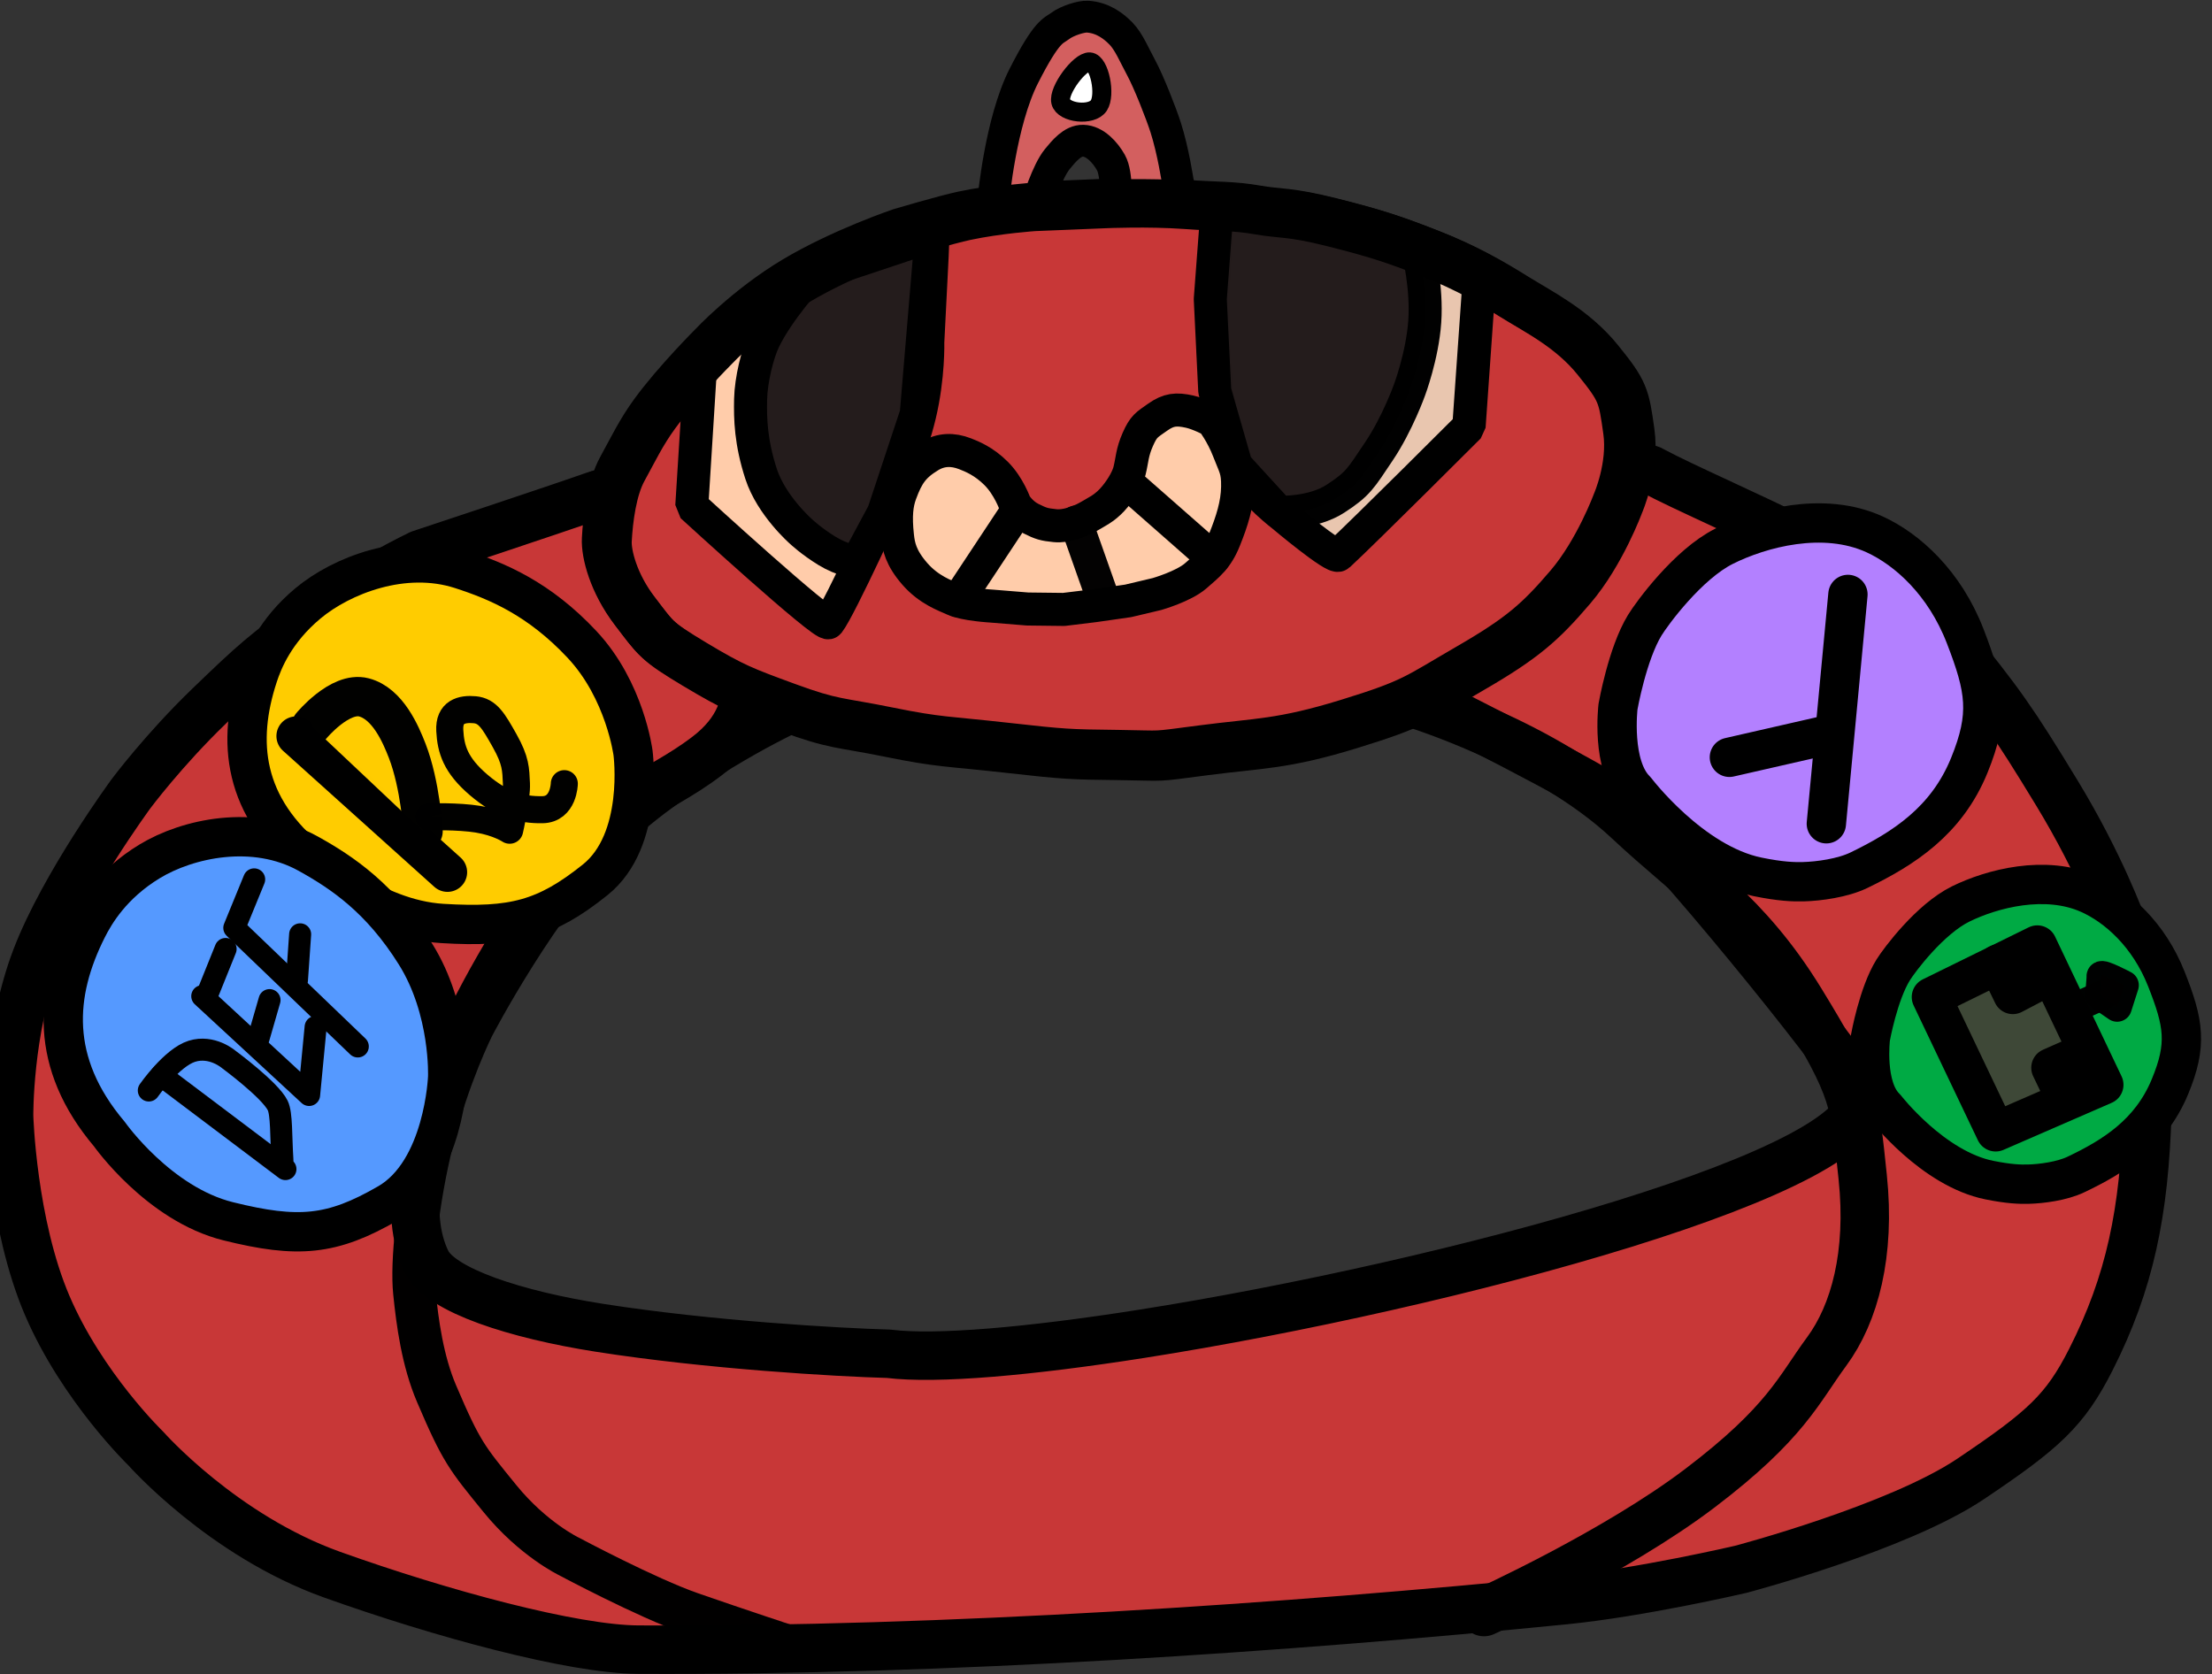 <?xml version="1.0" encoding="UTF-8" standalone="no"?>
<svg
   xmlns:vectornator="http://vectornator.io"
   xmlns:dc="http://purl.org/dc/elements/1.1/"
   xmlns:cc="http://creativecommons.org/ns#"
   xmlns:rdf="http://www.w3.org/1999/02/22-rdf-syntax-ns#"
   xmlns:svg="http://www.w3.org/2000/svg"
   xmlns="http://www.w3.org/2000/svg"
   width="37.261mm"
   height="28.2mm"
   viewBox="0 0 37.261 28.2"
   version="1.1"
   id="svg8">
  <rect x="0" y="0" width="37.261" height="28.2" fill="#333333" stroke="none"/>
  <defs
     id="defs2" />
  <g
     id="layer1"
     transform="translate(-101.566,-100.805)"
     style="display:inline">
    <g
       style="clip-rule:evenodd;fill:#782121;fill-rule:evenodd;stroke-linecap:round;stroke-linejoin:round"
       id="g135"
       transform="matrix(0.265,0,0,0.265,93.833,87.576)">
      <g
         id="CUERPO"
         vectornator:layerName="CUERPO"
         style="fill:#782121"
         transform="translate(6.187,21.971)">
<path
   stroke="#000000"
   stroke-width="3.08"
   d="m 128.016,57.857 c 4.121,2.203 15.473,6.617 18.793,10.674 3.321,4.057 4.169,5.287 6.933,9.829 2.765,4.542 4.125,8.337 4.125,8.337 0,0 1.811,5.534 1.625,11.909 -0.185,6.376 -1.106,10.87 -3.591,15.771 -1.638,3.231 -2.992,4.461 -7.633,7.579 -4.64,3.119 -14.613,5.749 -14.613,5.749 0,0 -6.313,1.477 -11.235,1.967 -17.483,1.737 -39.272,3.238 -58.854,3.141 -4.158,-0.021 -12.494,-2.274 -19.457,-4.764 -6.964,-2.489 -11.842,-8.016 -11.842,-8.016 0,0 -4.046,-3.903 -6.273,-9.101 -2.227,-5.198 -2.422,-12.037 -2.422,-12.037 0,0 -0.057,-5.437 1.728,-10.078 1.784,-4.641 6.013,-10.399 6.013,-10.399 0,0 2.083,-2.795 4.991,-5.597 2.908,-2.802 3.46,-3.285 6.641,-5.611 3.181,-2.325 6.75,-4.028 6.75,-4.028 0,0 8.497,-2.81 11.321,-3.808 0.58,-0.205 15.08,10.423 6.923,16.635 -3.384,2.578 -5.826,2.574 -10.032,8.408 -3.746,5.195 -10.812,17.615 -7.792,23.739 0.902,1.829 5.694,3.368 10.971,4.196 6.969,1.093 15.153,1.564 18.387,1.653 3.039,0.379 9.001,-0.153 16.071,-1.264 C 114.951,109.69 142.71,102.273 141.255,97.347 139.829,94.807 128.654,81.073 126.263,79.291 124.221,77.769 113.69,72.508 113.69,72.508 115.374,64.721 126.549,56.737 128.016,57.857 Z"
   fill="none"
   stroke-linecap="butt"
   opacity="1"
   stroke-linejoin="round"
   id="path40"
   style="fill:#c83737" />

<path
   stroke="#000000"
   stroke-width="2.7"
   d="m 72.618,73.511 c 0,0 -6.332,3.062 -10.817,7.284 -4.484,4.222 -8.746,12.427 -8.746,12.427 0,0 -1.571,3.158 -2.556,7.143 -0.985,3.986 -1.356,7.866 -1.167,9.723 0.197,1.943 0.519,4.362 1.414,6.458 1.586,3.717 1.924,4.08 4.026,6.665 2.102,2.584 4.383,3.674 4.383,3.674 0,0 4.921,2.63 7.791,3.628 2.87,0.999 6.476,2.189 6.476,2.189"
   fill="none"
   stroke-linecap="butt"
   opacity="0.996"
   stroke-linejoin="bevel"
   id="path42"
   style="fill:none" />

<path
   stroke="#000000"
   stroke-width="3.08"
   d="m 112.611,72.593 c 0,0 8.624,2.583 13.885,7.515 4.076,3.821 7.515,5.859 10.954,11.464 3.44,5.605 3.44,6.337 3.949,11.21 0.51,4.872 -0.509,8.662 -2.293,11.082 -1.783,2.42 -2.579,4.522 -8.025,8.662 -5.445,4.14 -13.757,7.897 -13.757,7.897"
   fill="none"
   stroke-linecap="butt"
   opacity="1"
   stroke-linejoin="bevel"
   id="path44"
   style="fill:none" />


<path
   stroke="#000000"
   stroke-width="2.5"
   d="m 59.994,68.92 c 2.734,2.917 3.239,6.888 3.239,6.888 0,0 0.742,5.55 -2.406,8.069 -3.148,2.519 -5.223,3.046 -9.714,2.775 -4.49,-0.27 -8.248,-3.857 -8.248,-3.857 -4.478,-3.563 -4.82,-7.742 -3.473,-11.863 0.32,-0.977 1.073,-2.876 3.186,-4.635 2.113,-1.76 6.077,-3.335 9.719,-2.156 2.328,0.753 4.963,1.861 7.697,4.778 z"
   fill="none"
   stroke-linecap="round"
   opacity="1"
   stroke-linejoin="round"
   id="path48"
   style="fill:#ffcc00" />

<path
   stroke="#000000"
   stroke-width="2.5"
   d="m 41.815,74.74 9.623,8.654"
   fill="none"
   stroke-linecap="round"
   opacity="1"
   stroke-linejoin="round"
   id="path50"
   style="fill:#782121" />

<path
   stroke="#000000"
   stroke-width="2.5"
   d="m 42.78,74.094 c 0,0 1.817,-2.209 3.341,-1.815 1.524,0.394 2.354,2.36 2.756,3.393 0.844,2.169 1.009,5.122 1.009,5.122"
   fill="none"
   stroke-linecap="round"
   opacity="0.993"
   stroke-linejoin="round"
   id="path52"
   style="fill:#ffcc00" />

<path
   stroke="#000000"
   stroke-width="1.72"
   d="m 50.253,79.876 c 0,0 1.848,-0.061 3.132,0.151 1.285,0.212 2.006,0.697 2.006,0.697 0,0 0.474,-2.044 0.431,-2.963 -0.043,-0.92 -0.034,-1.451 -0.75,-2.727 -0.717,-1.276 -1.08,-1.893 -1.903,-1.969 -0.822,-0.076 -1.648,0.128 -1.584,1.323 0.064,1.196 0.367,2.202 1.84,3.46 1.472,1.258 2.69,1.593 4.05,1.572 1.36,-0.021 1.39,-1.655 1.39,-1.655"
   fill="none"
   stroke-linecap="round"
   opacity="0.993"
   stroke-linejoin="round"
   id="path54"
   style="fill:#ffcc00" />

<path
   stroke="#000000"
   stroke-width="2.5"
   d="m 49.411,88.607 c 2.221,3.553 2.04,7.808 2.04,7.808 0,0 -0.217,5.952 -3.787,8.022 -3.57,2.069 -5.73,2.245 -10.158,1.148 -4.428,-1.097 -7.554,-5.537 -7.554,-5.537 -3.848,-4.546 -3.469,-8.989 -1.416,-13.065 0.487,-0.967 1.565,-2.82 3.973,-4.281 2.408,-1.461 6.631,-2.394 10.056,-0.499 2.19,1.212 4.624,2.851 6.846,6.404 z"
   fill="none"
   stroke-linecap="round"
   opacity="1"
   stroke-linejoin="round"
   id="path56"
   style="fill:#5599ff" />

<path
   stroke="#000000"
   stroke-width="1.4"
   d="m 33.237,96.312 7.901,5.953"
   fill="none"
   stroke-linecap="round"
   opacity="1"
   stroke-linejoin="round"
   id="path58"
   style="fill:#782121" />

<path
   stroke="#000000"
   stroke-width="1.4"
   d="m 32.453,97.269 c 0,0 1.456,-2.091 2.738,-2.493 1.281,-0.402 2.335,0.512 2.335,0.512 0,0 2.626,1.934 3.12,2.931 0.263,0.532 0.202,1.992 0.3,3.47"
   fill="none"
   stroke-linecap="round"
   opacity="1"
   stroke-linejoin="round"
   id="path60"
   style="fill:none" />

<path
   stroke="#000000"
   stroke-width="1.4"
   d="m 35.851,91.274 6.792,6.28 0.415,-4.324"
   fill="none"
   stroke-linecap="round"
   opacity="1"
   stroke-linejoin="round"
   id="path62"
   style="fill:none" />

<path
   stroke="#000000"
   stroke-width="1.4"
   d="m 37.335,88.273 -1.273,3.159"
   fill="none"
   stroke-linecap="round"
   opacity="1"
   stroke-linejoin="round"
   id="path64"
   style="fill:#782121" />

<path
   stroke="#000000"
   stroke-width="1.4"
   d="m 39.43,93.941 0.697,-2.417"
   fill="none"
   stroke-linecap="round"
   opacity="1"
   stroke-linejoin="round"
   id="path66"
   style="fill:#782121" />

<path
   stroke="#000000"
   stroke-width="1.4"
   d="m 45.738,94.47 -7.85,-7.538 1.263,-3.084"
   fill="none"
   stroke-linecap="round"
   opacity="1"
   stroke-linejoin="round"
   id="path68"
   style="fill:none" />

<path
   stroke="#000000"
   stroke-width="1.4"
   d="m 41.87,90.252 0.203,-2.91"
   fill="none"
   stroke-linecap="round"
   opacity="1"
   stroke-linejoin="round"
   id="path70"
   style="fill:#782121" />

<path
   stroke="#000000"
   stroke-width="2.5"
   d="m 147.91,68.38 c 1.304,3.369 1.581,4.986 0.264,8.22 -1.445,3.548 -4.188,5.297 -7.016,6.667 -1.032,0.5 -2.555,0.705 -3.532,0.73 -0.632,0.016 -1.444,-0.009 -2.905,-0.307 -4.225,-0.864 -7.743,-5.511 -7.743,-5.511 -1.586,-1.545 -1.133,-5.312 -1.133,-5.312 0,0 0.586,-3.35 1.699,-5.172 0.465,-0.761 2.743,-3.87 5.042,-5.021 2.298,-1.15 6.299,-2.249 9.568,-0.757 2.09,0.954 4.452,3.094 5.756,6.463 z"
   fill="none"
   stroke-linecap="round"
   opacity="1"
   stroke-linejoin="round"
   id="path72"
   style="fill:#b380ff" />

<path
   stroke="#000000"
   stroke-width="2.5"
   d="m 140.46,65.736 -1.373,14.578"
   fill="none"
   stroke-linecap="round"
   opacity="1"
   stroke-linejoin="round"
   id="path74"
   style="fill:#782121" />

<path
   stroke="#000000"
   stroke-width="2.5"
   d="m 139.414,74.608 -6.49,1.482"
   fill="none"
   stroke-linecap="round"
   opacity="1"
   stroke-linejoin="round"
   id="path76"
   style="fill:#782121" />

<path
   stroke="#000000"
   stroke-width="2.5"
   d="m 160.698,90.175 c 1.112,2.814 1.348,4.166 0.225,6.868 -1.232,2.965 -3.57,4.426 -5.98,5.571 -0.88,0.418 -2.178,0.589 -3.012,0.61 -0.538,0.014 -1.231,-0.007 -2.476,-0.257 -3.602,-0.721 -6.601,-4.604 -6.601,-4.604 -1.352,-1.291 -0.966,-4.438 -0.966,-4.438 0,0 0.5,-2.799 1.449,-4.322 0.396,-0.636 2.338,-3.234 4.298,-4.195 1.959,-0.961 5.37,-1.879 8.157,-0.632 1.782,0.797 3.795,2.585 4.906,5.4 z"
   fill="none"
   stroke-linecap="round"
   opacity="1"
   stroke-linejoin="round"
   id="path78"
   style="fill:#00aa44" />

<path
   stroke="#000000"
   stroke-width="2.5"
   d="m 152.497,88.022 -6.732,3.307 4.084,8.568 6.876,-2.99 z"
   fill="none"
   stroke-linecap="round"
   opacity="0.998"
   stroke-linejoin="round"
   id="path80"
   style="fill:#3e4837" />

<path
   stroke="#000000"
   stroke-width="2.5"
   d="m 150.007,89.235 0.935,1.93 1.922,-1.008"
   fill="none"
   stroke-linecap="round"
   opacity="0.998"
   stroke-linejoin="round"
   id="path82"
   style="fill:#782121" />

<path
   stroke="#000000"
   stroke-width="2.5"
   d="m 154.29,97.756 -0.928,-1.933 1.985,-0.877"
   fill="none"
   stroke-linecap="round"
   opacity="0.998"
   stroke-linejoin="round"
   id="path84"
   style="fill:#782121" />

<path
   stroke="#000000"
   stroke-width="1.87"
   d="m 154.725,92.072 1.971,-0.884"
   fill="none"
   stroke-linecap="round"
   opacity="0.991"
   stroke-linejoin="round"
   id="path86"
   style="fill:#782121" />

<path
   stroke="#000000"
   stroke-width="1.87"
   d="m 157.572,91.964 -1.104,-0.76 c 0,0 0.103,-1.001 0.092,-1.2 -0.011,-0.2 1.455,0.574 1.455,0.574 z"
   fill="none"
   stroke-linecap="round"
   opacity="0.991"
   stroke-linejoin="round"
   id="path88"
   style="fill:#782121" />

</g>
    </g>
  </g>
  <g
     id="layer4"
     style="display:inline">
    <path
       stroke="#000000"
       stroke-width="0.815"
       d="M 11.689,11.176 C 11.027,10.778 11.039,10.747 10.68,10.28 10.321,9.812 10.196,9.316 10.209,9.079 c 0.019,-0.364 0.084,-0.869 0.263,-1.194 0.184,-0.334 0.314,-0.611 0.542,-0.924 0.377,-0.517 0.988,-1.128 0.988,-1.128 0,0 0.591,-0.633 1.388,-1.11 0.797,-0.476 1.782,-0.81 1.782,-0.81 0,0 0.761,-0.225 1.057,-0.287 0.552,-0.117 1.156,-0.156 1.156,-0.156 l 1.213,-0.05 c 0,0 0.704,-0.03 1.326,0.014 0.621,0.044 0.824,0.022 1.254,0.097 0.368,0.064 0.524,0.025 1.242,0.206 0.718,0.181 1.019,0.28 1.631,0.519 0.612,0.239 1.052,0.498 1.428,0.732 0.42,0.261 0.981,0.535 1.41,1.065 0.429,0.53 0.438,0.6 0.523,1.203 0.085,0.603 -0.183,1.211 -0.183,1.211 0,0 -0.304,0.828 -0.802,1.41 -0.498,0.582 -0.8,0.855 -1.684,1.366 -0.884,0.511 -0.92,0.593 -2.039,0.937 -1.119,0.345 -1.518,0.322 -2.438,0.442 -0.919,0.119 -0.606,0.092 -1.439,0.081 -0.833,-0.01 -0.904,-0.012 -1.893,-0.123 -0.989,-0.111 -1.114,-0.087 -1.967,-0.26 -0.853,-0.174 -0.921,-0.124 -1.718,-0.417 -0.721,-0.265 -0.897,-0.329 -1.56,-0.727 z"
       fill="none"
       stroke-linecap="butt"
       opacity="1"
       stroke-linejoin="bevel"
       id="path14-5"
       style="clip-rule:evenodd;display:inline;fill:#c83737;fill-rule:evenodd;stroke-linecap:round;stroke-linejoin:round" />
  </g>
  <g
     id="layer3"
     style="display:inline">
    <g
       id="Cara"
       vectornator:layerName="Cara"
       style="clip-rule:evenodd;display:inline;fill-rule:evenodd;stroke-linecap:round;stroke-linejoin:round"
       transform="matrix(0.265,0,0,0.265,-5.829,-7.349)">
<path
   stroke="#000000"
   stroke-width="2.1"
   d="M 66.491,51.591 65.971,59.898 c 0,0 8.44,7.734 8.691,7.415 0.736,-0.935 4,-8.139 4,-8.139 0,0 1.216,-2.647 1.793,-5.07 0.578,-2.423 0.517,-4.621 0.517,-4.621 l 0.276,-5.449 0.1,-2.537"
   fill="none"
   stroke-linecap="butt"
   opacity="1"
   stroke-linejoin="bevel"
   id="path17"
   style="fill:#ffccaa" />

<path
   stroke="#000000"
   stroke-width="2.12"
   d="m 99.434,40.972 c 0,0 -0.612,6.047 -0.215,10.268 0.397,4.221 0.464,4.251 1.804,6.616 0.73,1.289 2.535,2.664 2.535,2.664 0,0 3.255,2.74 3.523,2.492 1.761,-1.633 8.291,-8.163 8.291,-8.163 l 0.688,-9.795"
   fill="none"
   stroke-linecap="butt"
   opacity="1"
   stroke-linejoin="bevel"
   id="path19"
   style="fill:#e9c6af" />

<path
   stroke="#000000"
   stroke-width="2.1"
   d="m 73.426,45.325 c 0,0 -1.943,2.119 -2.858,4.005 -0.419,0.864 -0.832,2.546 -0.859,3.782 -0.027,1.236 0.007,2.715 0.666,4.743 0.659,2.029 2.551,3.675 2.551,3.675 0,0 0.644,0.61 1.635,1.218 0.99,0.608 1.906,0.721 1.906,0.721 l 1.691,-3.149 2.083,-6.282 0.947,-11.301 z"
   fill="none"
   stroke-linecap="butt"
   opacity="1"
   stroke-linejoin="bevel"
   id="path21"
   style="fill:#241c1c" />

<path
   stroke="#000000"
   stroke-width="2.1"
   d="m 112.159,43.776 c 0,0 0.555,2.215 0.404,4.391 -0.151,2.177 -0.973,4.36 -0.973,4.36 0,0 -0.767,2.149 -1.935,3.887 -1.169,1.738 -1.307,2.068 -2.774,3.022 -1.467,0.954 -3.589,0.86 -3.589,0.86 l -2.722,-2.973 -1.357,-4.735 -0.284,-5.84 0.379,-5.019 0.128,-0.756 6.186,0.63 z"
   fill="none"
   stroke-linecap="butt"
   opacity="0.996"
   stroke-linejoin="bevel"
   id="path23"
   style="fill:#241c1c" />

<path
   stroke="#000000"
   stroke-width="2.1"
   d="m 80.151,64.215 c -0.901,-1.033 -1.035,-1.756 -1.106,-2.411 -0.141,-1.29 -0.048,-2.05 0.189,-2.696 0.443,-1.207 0.831,-1.761 1.854,-2.384 0.72,-0.438 1.473,-0.451 2.249,-0.149 0.411,0.16 1.194,0.463 1.989,1.261 0.795,0.799 1.192,1.934 1.192,1.934 0,0 0.358,0.603 1.007,0.927 0.649,0.325 0.833,0.377 1.54,0.45 0.706,0.073 1.504,-0.268 1.795,-0.402 0.291,-0.134 0.969,-0.546 0.969,-0.546 0,0 0.534,-0.276 1.048,-0.906 0.514,-0.63 0.82,-1.236 0.921,-1.643 0.17,-0.686 0.153,-1.146 0.524,-1.987 0.371,-0.841 0.556,-0.918 1.259,-1.411 0.703,-0.494 1.179,-0.542 2.028,-0.355 0.624,0.138 1.441,0.576 1.441,0.576 0,0 0.629,0.828 1.033,1.881 0.404,1.053 0.602,1.225 0.583,2.331 -0.02,1.106 -0.35,2.152 -0.834,3.357 -0.483,1.205 -1.054,1.612 -1.826,2.29 -0.772,0.677 -2.465,1.16 -2.465,1.16 l -1.837,0.436 -2.152,0.308 L 89.619,66.472 87.314,66.445 85.036,66.26 c 0,0 -1.708,-0.095 -2.42,-0.426 -0.519,-0.241 -1.564,-0.586 -2.465,-1.619 z"
   fill="none"
   stroke-linecap="butt"
   opacity="1"
   stroke-linejoin="bevel"
   id="path25"
   style="fill:#ffccaa" />

<path
   stroke="#000000"
   stroke-width="2.024"
   d="m 97.928,41.042 c -0.149,-0.373 -1.331,-0.004 -0.75,-0.456 l -0.317,-1.325 c 0,0 -0.294,-1.948 -0.764,-3.415 -0.3,-0.938 -1.078,-2.907 -1.548,-3.782 -0.47,-0.874 -0.799,-1.683 -1.289,-2.19 -0.471,-0.486 -1.165,-1.023 -2.138,-1.085 -0.376,-0.024 -1.287,0.254 -1.737,0.594 -0.437,0.331 -0.821,0.251 -2.309,3.175 -1.488,2.923 -1.935,7.904 -1.935,7.904 L 87.941,40.667 c 0,0 0.61,-2.025 1.264,-2.822 0.426,-0.519 0.97,-1.184 1.641,-1.168 0.749,0.018 1.402,0.735 1.768,1.389 0.42,0.751 0.296,2.563 0.296,2.563 z"
   fill="none"
   stroke-linecap="butt"
   opacity="1"
   stroke-linejoin="bevel"
   id="path27"
   style="fill:#d35f5f" />

<path
   stroke="#000000"
   stroke-width="1.21"
   d="m 89.423,34.198 c 0.173,0.722 1.964,0.928 2.419,0.244 0.455,-0.684 0.047,-2.738 -0.581,-2.775 -0.628,-0.037 -2.011,1.81 -1.837,2.531 z"
   fill="none"
   stroke-linecap="butt"
   opacity="1"
   stroke-linejoin="bevel"
   id="path29"
   style="fill:#ffffff" />

<path
   stroke="#000000"
   stroke-width="1.28"
   d="m 87.941,40.667 c 0,0 0.291,-1.57 0.844,-2.475 0.553,-0.905 1.179,-1.136 1.594,-1.219 0.469,-0.094 0.619,-0.108 1.144,0.169 0.525,0.277 0.881,0.769 1.013,1.088 0.227,0.551 0.375,0.938 0.394,1.275 0.036,0.646 -0.019,1.125 -0.019,1.125"
   fill="none"
   stroke-linecap="butt"
   opacity="1"
   stroke-linejoin="bevel"
   id="path31"
   style="fill:none" />

<path
   stroke="#000000"
   stroke-width="2.1"
   d="M 86.677,60.156 82.872,65.91"
   fill="none"
   stroke-linecap="butt"
   opacity="1"
   stroke-linejoin="bevel"
   id="path33" />

<path
   stroke="#000000"
   stroke-width="2.1"
   d="m 90.386,60.916 1.807,5.113"
   fill="none"
   stroke-linecap="butt"
   opacity="0.987"
   stroke-linejoin="bevel"
   id="path35" />

<path
   stroke="#000000"
   stroke-width="2.1"
   d="m 93.644,58.42 5.493,4.827"
   fill="none"
   stroke-linecap="butt"
   opacity="1"
   stroke-linejoin="bevel"
   id="path37" />

</g>
  </g>
  <g
     id="layer2"
     transform="translate(-101.566,-100.805)"
     style="display:inline">
    <g
       id="CONTORNO cabeza"
       vectornator:layerName="CONTORNO cabeza"
       style="clip-rule:evenodd;display:inline;fill:#c83737;fill-rule:evenodd;stroke-linecap:round;stroke-linejoin:round"
       transform="matrix(0.265,0,0,0.265,95.737,93.456)">
<path
   stroke="#000000"
   stroke-width="3.08"
   d="m 66.21,70.015 c -2.503,-1.503 -2.459,-1.621 -3.815,-3.388 -1.356,-1.767 -1.828,-3.641 -1.78,-4.539 0.073,-1.375 0.317,-3.285 0.992,-4.513 0.694,-1.262 1.185,-2.309 2.049,-3.493 1.425,-1.954 3.733,-4.264 3.733,-4.264 0,0 2.235,-2.393 5.246,-4.194 3.011,-1.8 6.736,-3.063 6.736,-3.063 0,0 2.875,-0.849 3.995,-1.086 2.086,-0.441 4.367,-0.591 4.367,-0.591 l 4.585,-0.187 c 0,0 2.662,-0.114 5.01,0.052 2.348,0.166 3.112,0.083 4.739,0.367 1.392,0.244 1.98,0.093 4.695,0.778 2.715,0.685 3.852,1.058 6.166,1.963 2.314,0.904 3.977,1.882 5.398,2.767 1.586,0.987 3.706,2.022 5.328,4.024 1.623,2.002 1.656,2.266 1.978,4.547 0.322,2.281 -0.69,4.576 -0.69,4.576 0,0 -1.15,3.128 -3.031,5.329 -1.882,2.201 -3.023,3.231 -6.364,5.164 -3.342,1.933 -3.477,2.24 -7.707,3.543 -4.23,1.303 -5.738,1.219 -9.213,1.669 -3.475,0.45 -2.291,0.347 -5.439,0.308 -3.149,-0.039 -3.416,-0.044 -7.155,-0.464 -3.74,-0.42 -4.21,-0.328 -7.435,-0.984 -3.224,-0.656 -3.481,-0.467 -6.492,-1.576 -2.724,-1.003 -3.392,-1.243 -5.895,-2.746 z"
   fill="none"
   stroke-linecap="butt"
   opacity="1"
   stroke-linejoin="bevel"
   id="path14"
   style="fill:none" />

</g>
  </g>
</svg>
